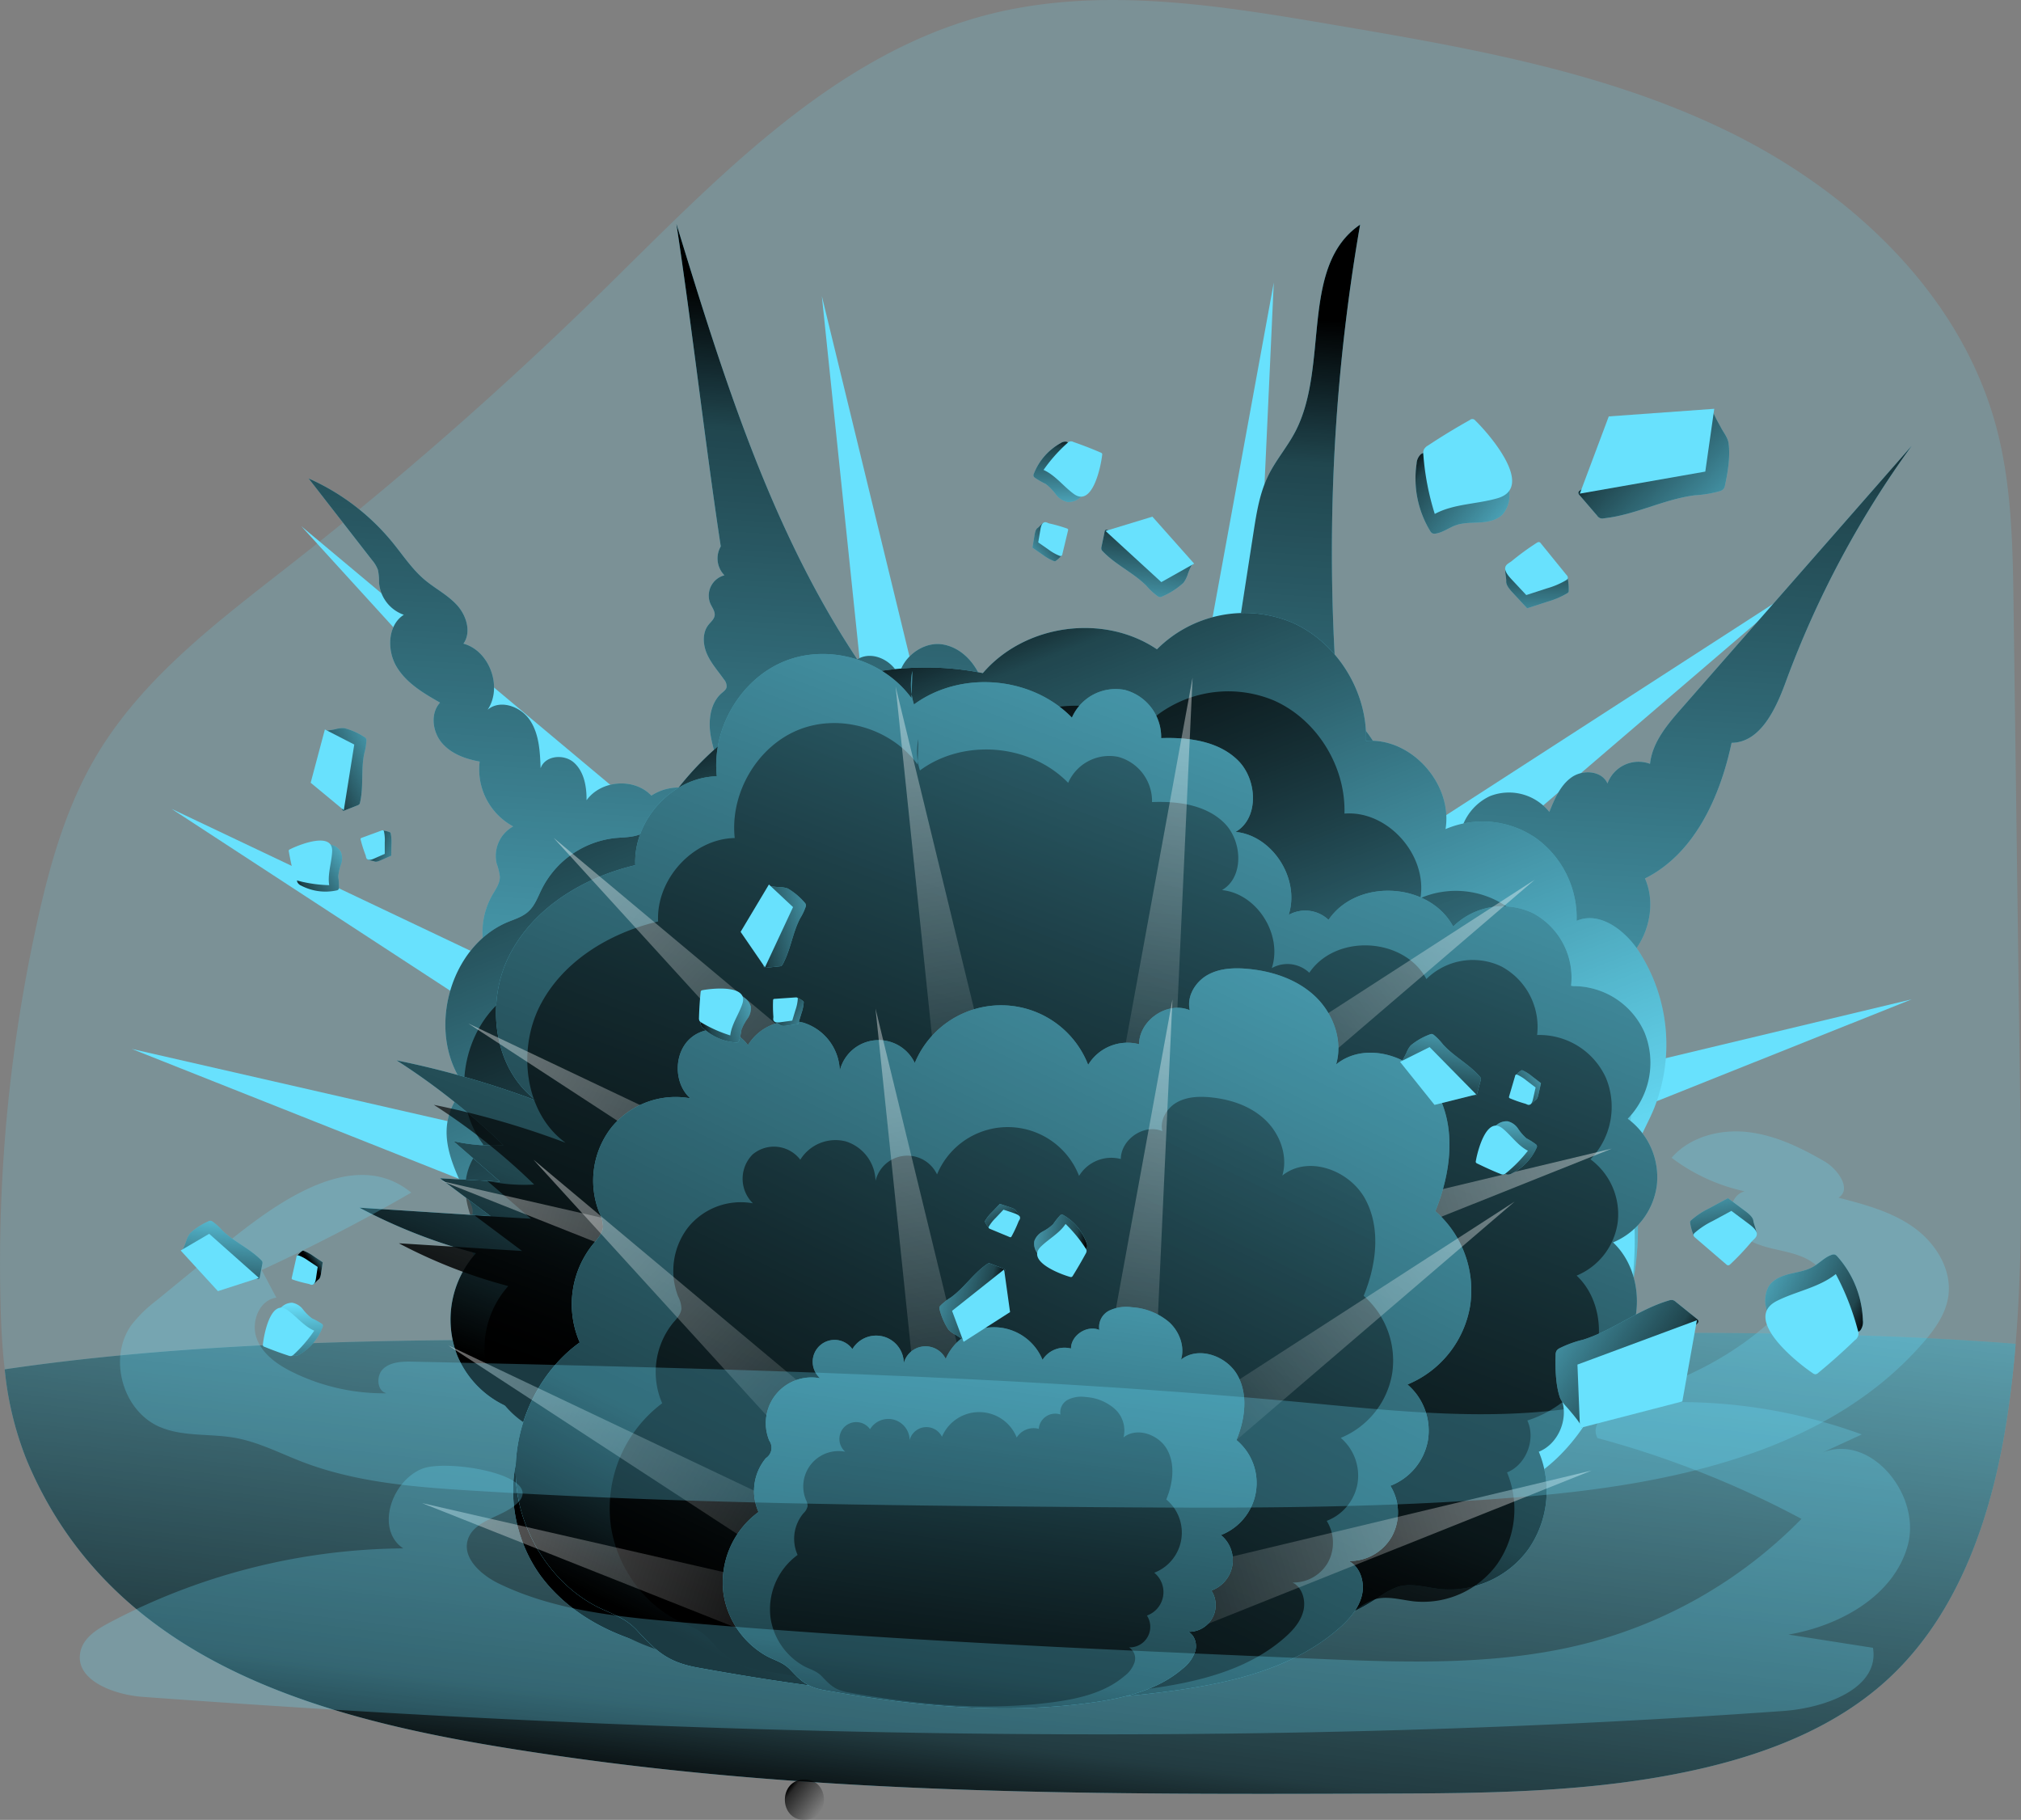 <svg viewBox="0 0 550.22 495.39" xmlns="http://www.w3.org/2000/svg" xmlns:xlink="http://www.w3.org/1999/xlink"><rect x="0" y="0" width="550.22" height="495.39" fill="#808080" stroke="none"/><linearGradient id="a" gradientUnits="userSpaceOnUse" x1="269.31" x2="295.91" y1="556.71" y2="336.87"><stop offset=".01"/><stop offset=".13" stop-opacity=".69"/><stop offset="1" stop-opacity="0"/></linearGradient><linearGradient id="b" x1="224.95" x2="233.64" xlink:href="#a" y1="540.8" y2="547.49"/><linearGradient id="c" x1="315.29" x2="295.48" xlink:href="#a" y1="134.76" y2="460.14"/><linearGradient id="d" x1="246.8" x2="325.45" xlink:href="#a" y1="221.93" y2="424.39"/><linearGradient id="e" x1="246.86" x2="322.06" xlink:href="#a" y1="243.23" y2="436.81"/><linearGradient id="f" x1="252.31" x2="398.92" xlink:href="#a" y1="470.2" y2="81.31"/><linearGradient id="g" x1="254.35" x2="392.1" xlink:href="#a" y1="474.63" y2="109.23"/><linearGradient id="h" gradientUnits="userSpaceOnUse" x1="235.45" x2="46.37" y1="357.93" y2="296.08"><stop offset=".02" stop-color="#fff" stop-opacity="0"/><stop offset=".58" stop-color="#fff" stop-opacity=".39"/><stop offset=".68" stop-color="#fff" stop-opacity=".68"/><stop offset="1" stop-color="#fff"/></linearGradient><linearGradient id="i" gradientTransform="matrix(.981 .192 -.192 .981 4.56 -438.07)" x1="387.1" x2="174.19" xlink:href="#h" y1="722.36" y2="652.72"/><linearGradient id="j" gradientTransform="matrix(.902 .432 -.432 .902 128.46 -929.35)" x1="648.75" x2="435.85" xlink:href="#h" y1="1076.96" y2="1007.31"/><linearGradient id="k" gradientTransform="matrix(.47 .88 -.88 .47 920.68 -1920.67)" x1="1671.56" x2="1458.65" xlink:href="#h" y1="1630.19" y2="1560.55"/><linearGradient id="l" gradientTransform="matrix(.203 .979 -.979 .203 1442.03 -2183.43)" x1="2220.72" x2="2007.81" xlink:href="#h" y1="1617.43" y2="1547.79"/><linearGradient id="m" gradientTransform="matrix(-.57 .82 -.82 -.57 3086.72 -2067.14)" x1="3550.07" x2="3337.17" xlink:href="#h" y1="902.66" y2="833.01"/><linearGradient id="n" gradientTransform="matrix(-.814 .581 -.581 -.814 3660.31 -1649.37)" x1="3909.1" x2="3666.86" xlink:href="#h" y1="322.8" y2="243.56"/><linearGradient id="o" x1="232.04" x2="410.94" xlink:href="#a" y1="522.14" y2="150.34"/><linearGradient id="p" x1="242.94" x2="389.54" xlink:href="#a" y1="520.2" y2="215.54"/><linearGradient id="q" x1="229.97" x2="40.89" xlink:href="#h" y1="445.56" y2="383.71"/><linearGradient id="r" gradientTransform="matrix(.981 .192 -.192 .981 4.56 -438.07)" x1="398.52" x2="185.62" xlink:href="#h" y1="809.41" y2="739.77"/><linearGradient id="s" gradientTransform="matrix(.902 .432 -.432 .902 128.46 -929.35)" x1="681.64" x2="468.73" xlink:href="#h" y1="1158.36" y2="1088.72"/><linearGradient id="t" gradientTransform="matrix(.47 .88 -.88 .47 920.68 -1920.67)" x1="1746.34" x2="1533.44" xlink:href="#h" y1="1676.19" y2="1606.55"/><linearGradient id="u" gradientTransform="matrix(.203 .979 -.979 .203 1442.03 -2183.43)" x1="2305.41" x2="2092.5" xlink:href="#h" y1="1640.59" y2="1570.95"/><linearGradient id="v" gradientTransform="matrix(-.57 .82 -.82 -.57 3086.72 -2067.14)" x1="3624.95" x2="3412.05" xlink:href="#h" y1="856.82" y2="787.17"/><linearGradient id="w" gradientTransform="matrix(-.814 .581 -.581 -.814 3660.31 -1649.37)" x1="3964.49" x2="3722.24" xlink:href="#h" y1="254.68" y2="175.44"/><linearGradient id="x" x1="270.46" x2="302.8" xlink:href="#a" y1="538.73" y2="302.98"/><linearGradient id="y" x1="268.83" x2="293.78" xlink:href="#a" y1="533.77" y2="351.87"/><linearGradient id="z" x1="450.55" x2="494.47" xlink:href="#a" y1="169.98" y2="213.06"/><linearGradient id="A" x1="393.45" x2="431.74" xlink:href="#a" y1="178.23" y2="206.95"/><linearGradient id="B" x1="428.74" x2="428.83" xlink:href="#a" y1="204.59" y2="235.37"/><linearGradient id="C" gradientTransform="matrix(-.984 .181 -.181 -.984 5783.25 -895.05)" x1="5470.17" x2="5514.09" xlink:href="#a" y1="-346.35" y2="-303.27"/><linearGradient id="D" gradientTransform="matrix(-.984 .181 -.181 -.984 5783.25 -895.05)" x1="5413.06" x2="5451.35" xlink:href="#a" y1="-338.1" y2="-309.38"/><linearGradient id="E" gradientTransform="matrix(-.984 .181 -.181 -.984 5783.25 -895.05)" x1="5448.35" x2="5448.45" xlink:href="#a" y1="-311.74" y2="-280.95"/><linearGradient id="F" gradientTransform="matrix(.609 .793 -.793 .609 773.6 -2330.62)" x1="1730.81" x2="1756.92" xlink:href="#a" y1="1895.96" y2="1921.56"/><linearGradient id="G" gradientTransform="matrix(.609 .793 -.793 .609 773.6 -2330.62)" x1="1696.87" x2="1719.63" xlink:href="#a" y1="1900.86" y2="1917.93"/><linearGradient id="H" gradientTransform="matrix(.609 .793 -.793 .609 773.6 -2330.62)" x1="1717.85" x2="1717.91" xlink:href="#a" y1="1916.53" y2="1934.82"/><linearGradient id="I" gradientTransform="matrix(.326 -.945 .945 .326 1839.5 2292.57)" x1="1346.02" x2="1368.93" xlink:href="#a" y1="-2308.9" y2="-2286.42"/><linearGradient id="J" gradientTransform="matrix(.326 -.945 .945 .326 1839.5 2292.57)" x1="1316.23" x2="1336.2" xlink:href="#a" y1="-2304.6" y2="-2289.61"/><linearGradient id="K" gradientTransform="matrix(.326 -.945 .945 .326 1839.5 2292.57)" x1="1334.64" x2="1334.69" xlink:href="#a" y1="-2290.84" y2="-2274.78"/><linearGradient id="L" gradientTransform="matrix(-.62 -.78 .78 -.62 4239.83 1728.14)" x1="3628.94" x2="3651.86" xlink:href="#a" y1="-2443.9" y2="-2421.43"/><linearGradient id="M" gradientTransform="matrix(-.62 -.78 .78 -.62 4239.83 1728.14)" x1="3599.15" x2="3619.13" xlink:href="#a" y1="-2439.6" y2="-2424.62"/><linearGradient id="N" gradientTransform="matrix(-.62 -.78 .78 -.62 4239.83 1728.14)" x1="3617.57" x2="3617.62" xlink:href="#a" y1="-2425.85" y2="-2409.79"/><linearGradient id="O" gradientTransform="matrix(.573 -.819 .819 .573 1206.92 1820.25)" x1="670.08" x2="693" xlink:href="#a" y1="-1680.94" y2="-1658.47"/><linearGradient id="P" gradientTransform="matrix(.573 -.819 .819 .573 1206.92 1820.25)" x1="640.29" x2="660.27" xlink:href="#a" y1="-1676.64" y2="-1661.65"/><linearGradient id="Q" gradientTransform="matrix(.573 -.819 .819 .573 1206.92 1820.25)" x1="658.71" x2="658.76" xlink:href="#a" y1="-1662.88" y2="-1646.82"/><linearGradient id="R" gradientTransform="matrix(-.568 -.823 .823 -.568 4169.62 1992.49)" x1="3488.95" x2="3511.86" xlink:href="#a" y1="-2171.42" y2="-2148.95"/><linearGradient id="S" gradientTransform="matrix(-.568 -.823 .823 -.568 4169.62 1992.49)" x1="3459.16" x2="3479.14" xlink:href="#a" y1="-2167.12" y2="-2152.14"/><linearGradient id="T" gradientTransform="matrix(-.568 -.823 .823 -.568 4169.62 1992.49)" x1="3477.57" x2="3477.62" xlink:href="#a" y1="-2153.37" y2="-2137.31"/><linearGradient id="U" gradientTransform="matrix(-.879 .477 -.477 -.879 5041.38 -1387.84)" x1="5039.34" x2="5062.26" xlink:href="#a" y1="690.25" y2="712.72"/><linearGradient id="V" gradientTransform="matrix(-.879 .477 -.477 -.879 5041.38 -1387.84)" x1="5009.55" x2="5029.53" xlink:href="#a" y1="694.55" y2="709.53"/><linearGradient id="W" gradientTransform="matrix(-.879 .477 -.477 -.879 5041.38 -1387.84)" x1="5027.96" x2="5028.01" xlink:href="#a" y1="708.3" y2="724.36"/><path d="m559.05 420.07q-.75 9.31-2.1 18.59c-3.94 27-12.89 54.74-33.1 73.07-13.72 12.45-31.54 19.51-49.57 23.76-28.9 6.79-58.9 6.92-88.6 7-74.65.24-149.72.43-223.77-10.32-55.91-8.11-119.5-21.32-144.28-80.29a89.61 89.61 0 0 1 -6.06-24.88c-.69-5.94-1-11.95-1.13-17.91a431.3 431.3 0 0 1 9.92-103.64c3.43-15.64 7.83-31.28 15.94-45.08 12.87-21.91 34-37.45 54-53.15a1022.55 1022.55 0 0 0 83.7-73.46c31.16-30.51 62.7-64.44 104.9-75.43 30.52-7.94 62.76-2.7 93.86 2.58 36.75 6.24 74.09 12.66 107.63 28.94s63.37 44.08 73.22 80c4.41 16.1 4.66 33 4.88 49.68l1.8 134.52c.3 22.04.59 44.12-1.24 66.02z" fill="#68e1fd" opacity=".18" transform="translate(-10.29 -54.26)"/><path d="m559.05 420.07q-.75 9.31-2.1 18.59c-3.94 27-12.89 54.74-33.1 73.07-13.72 12.45-31.54 19.51-49.57 23.76-28.9 6.79-58.9 6.92-88.6 7-74.65.24-149.72.43-223.77-10.32-55.91-8.11-119.5-21.32-144.28-80.29a89.61 89.61 0 0 1 -6.06-24.88c85.48-12.57 179.1-6.18 264.27-7.93q87.48-1.8 175-2c36.06-.07 72.3.14 108.21 3z" fill="#68e1fd" opacity=".59" transform="translate(-10.29 -54.26)"/><path d="m559.05 420.07q-.75 9.31-2.1 18.59c-3.94 27-12.89 54.74-33.1 73.07-13.72 12.45-31.54 19.51-49.57 23.76-28.9 6.79-58.9 6.92-88.6 7-74.65.24-149.72.43-223.77-10.32-55.91-8.11-119.5-21.32-144.28-80.29a89.61 89.61 0 0 1 -6.06-24.88c85.48-12.57 179.1-6.18 264.27-7.93q87.48-1.8 175-2c36.06-.07 72.3.14 108.21 3z" fill="url(#a)" transform="translate(-10.29 -54.26)"/><path d="m229.3 549.66c7.09 0 7.1-11 0-11s-7.11 11 0 11z" fill="url(#b)" transform="translate(-10.29 -54.26)"/><path d="m166.92 315.49-131.04-29.96 130.53 51.8z" fill="#68e1fd"/><path d="m183.89 285.31-137.17-65.13 132.49 86.47z" fill="#68e1fd"/><path d="m198.5 240.71-116.45-97.45 106.56 116.93z" fill="#68e1fd"/><path d="m259.64 228.16-35.89-147.55 16.38 157.36z" fill="#68e1fd"/><path d="m339.82 228.59 6.97-151.68-28.46 155.62z" fill="#68e1fd"/><path d="m373.29 259.4 115.3-98.81-132.88 85.86z" fill="#68e1fd"/><path d="m353.22 338.83 167.26-66.81-153.87 36.81z" fill="#68e1fd"/><g transform="translate(-10.29 -54.26)"><path d="m143 315.3a20.41 20.41 0 0 1 1.27-17.3c.93-1.62 2.13-3.24 2.11-5.11a16 16 0 0 0 -.87-3.57 9.15 9.15 0 0 1 4.5-10.1 17.65 17.65 0 0 1 -9.13-17.66c-3.85-.69-7.79-2.1-10.33-5.13s-3.14-8-.45-10.91c-4.5-2.56-9.21-5.32-11.87-9.83s-2.38-11.28 2-14.08a10.12 10.12 0 0 1 -6.74-8.72 15.81 15.81 0 0 0 -.31-3.51 8.87 8.87 0 0 0 -1.59-2.65l-17.29-22.24a61.89 61.89 0 0 1 22.88 17.45c2.8 3.43 5.27 7.2 8.64 10.07 2.89 2.45 6.37 4.18 8.92 7s3.94 7.36 1.72 10.46c7.12 1.93 10.73 11.84 6.58 18 3.41-2.92 9-.93 11.52 2.83s2.75 8.56 2.91 13.1c1.18-3.51 6.39-4 9.12-1.52s3.43 6.5 3.39 10.21c4-5.52 13-6.16 17.65-1.25a13.52 13.52 0 0 1 11-1.72c2.77.77 6.67 1.93 7.74-.79a4.51 4.51 0 0 0 .12-2.25c-.52-4-2.13-7.85-2.76-11.86s0-8.63 3-11.25c.55-.47 1.2-.92 1.37-1.62a2.78 2.78 0 0 0 -.7-2.13c-1.59-2.27-3.48-4.35-4.61-6.89s-1.35-5.74.34-7.93c.65-.83 1.58-1.55 1.73-2.61s-.69-2.19-1.19-3.25a5.72 5.72 0 0 1 3.85-7.68 6.53 6.53 0 0 1 -1-7.86c-4.17-27.39-7.91-60.41-12.08-87.8 12.61 41.11 25.53 82.9 49.25 118.54 5.23-3.28 13.15 2.52 11.75 8.62-2.54-6.51 4.79-13.84 11.57-12.67s11.37 8.34 11.75 15.34c10.83-11.64 33.05-7.62 39.29 7.1 1.08-12 20.3-16.31 26.2-5.83l7.33-47.25c.81-5.2 1.65-10.5 3.94-15.22 2.06-4.26 5.22-7.87 7.41-12.06 9.36-17.9 1.09-45.1 17.65-56.36a520.57 520.57 0 0 0 -6 130.86c12.65 8.11 18.42 25.8 13.07 40 3.89-7.16 15.73-7.47 20-.52a14.55 14.55 0 0 1 8.22-14.75 14.07 14.07 0 0 1 16.23 4.28c1.42-3.54 3-7.29 6.09-9.45s8.19-1.78 9.74 1.7a9 9 0 0 1 11.58-5.35c.63-5.84 4.66-10.63 8.5-15l62.76-71.59a265.27 265.27 0 0 0 -34.35 64.41c-2.72 7.42-6.93 16.39-14.7 16.46-3.16 14.86-10.17 30.25-23.58 36.92 4.35 9.93-1.57 23.09-11.79 26.21 3.55 8.08-.45 18.71-8.38 22.3 18.51 18 22.51 48 13.94 72.56s-27.91 43.98-49.69 57.55c-46 28.67-104.89 33.74-155.6 15.19-43.07-15.75-81.43-50.16-93.25-95.22-6.73-25.63-.88-51.97-10.37-76.67z" fill="#68e1fd"/><path d="m143 315.3a20.41 20.41 0 0 1 1.27-17.3c.93-1.62 2.13-3.24 2.11-5.11a16 16 0 0 0 -.87-3.57 9.15 9.15 0 0 1 4.5-10.1 17.65 17.65 0 0 1 -9.13-17.66c-3.85-.69-7.79-2.1-10.33-5.13s-3.14-8-.45-10.91c-4.5-2.56-9.21-5.32-11.87-9.83s-2.38-11.28 2-14.08a10.12 10.12 0 0 1 -6.74-8.72 15.81 15.81 0 0 0 -.31-3.51 8.87 8.87 0 0 0 -1.59-2.65l-17.29-22.24a61.89 61.89 0 0 1 22.88 17.45c2.8 3.43 5.27 7.2 8.64 10.07 2.89 2.45 6.37 4.18 8.92 7s3.94 7.36 1.72 10.46c7.12 1.93 10.73 11.84 6.58 18 3.41-2.92 9-.93 11.52 2.83s2.75 8.56 2.91 13.1c1.18-3.51 6.39-4 9.12-1.52s3.43 6.5 3.39 10.21c4-5.52 13-6.16 17.65-1.25a13.52 13.52 0 0 1 11-1.72c2.77.77 6.67 1.93 7.74-.79a4.51 4.51 0 0 0 .12-2.25c-.52-4-2.13-7.85-2.76-11.86s0-8.63 3-11.25c.55-.47 1.2-.92 1.37-1.62a2.78 2.78 0 0 0 -.7-2.13c-1.59-2.27-3.48-4.35-4.61-6.89s-1.35-5.74.34-7.93c.65-.83 1.58-1.55 1.73-2.61s-.69-2.19-1.19-3.25a5.72 5.72 0 0 1 3.85-7.68 6.53 6.53 0 0 1 -1-7.86c-4.17-27.39-7.91-60.41-12.08-87.8 12.61 41.11 25.53 82.9 49.25 118.54 5.23-3.28 13.15 2.52 11.75 8.62-2.54-6.51 4.79-13.84 11.57-12.67s11.37 8.34 11.75 15.34c10.83-11.64 33.05-7.62 39.29 7.1 1.08-12 20.3-16.31 26.2-5.83l7.33-47.25c.81-5.2 1.65-10.5 3.94-15.22 2.06-4.26 5.22-7.87 7.41-12.06 9.36-17.9 1.09-45.1 17.65-56.36a520.57 520.57 0 0 0 -6 130.86c12.65 8.11 18.42 25.8 13.07 40 3.89-7.16 15.73-7.47 20-.52a14.55 14.55 0 0 1 8.22-14.75 14.07 14.07 0 0 1 16.23 4.28c1.42-3.54 3-7.29 6.09-9.45s8.19-1.78 9.74 1.7a9 9 0 0 1 11.58-5.35c.63-5.84 4.66-10.63 8.5-15l62.76-71.59a265.27 265.27 0 0 0 -34.35 64.41c-2.72 7.42-6.93 16.39-14.7 16.46-3.16 14.86-10.17 30.25-23.58 36.92 4.35 9.93-1.57 23.09-11.79 26.21 3.55 8.08-.45 18.71-8.38 22.3 18.51 18 22.51 48 13.94 72.56s-27.91 43.98-49.69 57.55c-46 28.67-104.89 33.74-155.6 15.19-43.07-15.75-81.43-50.16-93.25-95.22-6.73-25.63-.88-51.97-10.37-76.67z" fill="url(#c)"/><path d="m137 350.1c-10.89-14.1-4.69-38.1 11.57-44.87 2-.81 4.06-1.44 5.62-2.89 1.74-1.6 2.56-4 3.61-6.09a25.46 25.46 0 0 1 19.87-13.86c2.66-.26 5.49-.13 7.82-1.47 2.14-1.22 3.47-3.47 4.8-5.57 18.25-28.85 54.55-44.54 87.58-37.86 11.46-13.36 32.9-16.29 47.4-6.48a33.68 33.68 0 0 1 36.8-7.29c12.19 5.34 20.54 18.71 20.13 32.23 12.24-1 23.65 11.67 21.64 24a25.66 25.66 0 0 1 24.61 2.45 26.73 26.73 0 0 1 11.08 22.52c6.22-2.69 13.05 2.47 16.85 8.16a46.75 46.75 0 0 1 4 43.46c-2 4.68-4.83 9.1-5.68 14.14-.65 3.87-.09 7.82.25 11.73a105.6 105.6 0 0 1 -4 39.37c-3.36 11.19-8.77 22-17.28 29.88-11.42 10.53-27.09 14.64-42.23 17.52-48.34 9.2-99.07 9.24-145.91-6a235.54 235.54 0 0 1 -69.53-36.57c-10-7.64-18.78-16.82-29.1-24-3.13-2.17-6.79-4.11-8.23-7.92a12.92 12.92 0 0 1 -.34-6.39c.59-4.34 1.26-4-.42-7.51-4.91-10.2-10.23-20.34-.91-30.69z" fill="#68e1fd"/><path d="m137 350.1c-10.89-14.1-4.69-38.1 11.57-44.87 2-.81 4.06-1.44 5.62-2.89 1.74-1.6 2.56-4 3.61-6.09a25.46 25.46 0 0 1 19.87-13.86c2.66-.26 5.49-.13 7.82-1.47 2.14-1.22 3.47-3.47 4.8-5.57 18.25-28.85 54.55-44.54 87.58-37.86 11.46-13.36 32.9-16.29 47.4-6.48a33.68 33.68 0 0 1 36.8-7.29c12.19 5.34 20.54 18.71 20.13 32.23 12.24-1 23.65 11.67 21.64 24a25.66 25.66 0 0 1 24.61 2.45 26.73 26.73 0 0 1 11.08 22.52c6.22-2.69 13.05 2.47 16.85 8.16a46.75 46.75 0 0 1 4 43.46c-2 4.68-4.83 9.1-5.68 14.14-.65 3.87-.09 7.82.25 11.73a105.6 105.6 0 0 1 -4 39.37c-3.36 11.19-8.77 22-17.28 29.88-11.42 10.53-27.09 14.64-42.23 17.52-48.34 9.2-99.07 9.24-145.91-6a235.54 235.54 0 0 1 -69.53-36.57c-10-7.64-18.78-16.82-29.1-24-3.13-2.17-6.79-4.11-8.23-7.92a12.92 12.92 0 0 1 -.34-6.39c.59-4.34 1.26-4-.42-7.51-4.91-10.2-10.23-20.34-.91-30.69z" fill="url(#d)"/><path d="m141.87 365.78c-10.41-13.45-4.48-36.42 11.07-42.9 1.87-.78 3.88-1.38 5.38-2.76 1.66-1.53 2.44-3.79 3.45-5.83a24.35 24.35 0 0 1 19-13.25c2.55-.25 5.25-.12 7.48-1.4 2-1.17 3.32-3.32 4.59-5.33 17.45-27.58 52.15-42.58 83.74-36.2 10.95-12.77 31.45-15.57 45.31-6.19a32.18 32.18 0 0 1 35.18-7c11.66 5.11 19.64 17.88 19.25 30.81 11.7-.94 22.61 11.16 20.69 23a24.54 24.54 0 0 1 23.53 2.34 25.6 25.6 0 0 1 10.6 21.53c5.94-2.57 12.47 2.36 16.1 7.8a44.69 44.69 0 0 1 3.76 41.6c-1.92 4.48-4.61 8.71-5.42 13.52-.62 3.7-.09 7.48.24 11.22a100.82 100.82 0 0 1 -3.82 37.59c-3.21 10.7-8.38 21.06-16.52 28.56-10.92 10.07-25.9 14-40.37 16.76-46.22 8.79-94.72 8.83-139.51-5.77a225.34 225.34 0 0 1 -66.43-34.95c-9.58-7.3-18-16.08-27.83-22.94-3-2.08-6.49-3.93-7.87-7.57a12.4 12.4 0 0 1 -.32-6.11c.56-4.15 1.21-3.83-.4-7.18-4.7-9.76-9.75-19.46-.88-29.35z" fill="url(#e)"/><path d="m258.45 244.31c-7.65-10.54-22.53-14.89-34.5-10.08s-19.95 18.33-18.5 31.35c-12.08.22-22.79 11.89-22.2 24.19-14 3.3-27.64 11.47-34.27 24.5s-4.3 31.14 7.45 39.63a246.6 246.6 0 0 0 -38.17-11 183 183 0 0 1 29.08 23.1 49.65 49.65 0 0 1 -13.59-1.1l12.66 11-16.32-.9 13.76 10.3-35.71-2.3a149.14 149.14 0 0 0 31.7 12.4 27.09 27.09 0 0 0 -5.08 27.79 26.21 26.21 0 0 0 22.74 16.17c-11.15 12.12-9.19 32.84 1.31 45.55s27.3 18.41 43.56 19.53 32.51-1.73 48.75-3.17c25-2.2 50.11-1 75.18-.58 20.27.37 41.83-.1 58.85-11.32a22.82 22.82 0 0 1 5.7-3.17c3.7-1.11 7.62.17 11.45.6a26.6 26.6 0 0 0 24.05-10.76 27.74 27.74 0 0 0 2.88-26.61c5.54-2.19 8.43-9.56 5.89-15 8.4-2.66 15.94-8.83 19.2-17.17s1.6-18.74-4.88-24.81a19.57 19.57 0 0 0 11.93-15.6 19.79 19.79 0 0 0 -7.92-18.06 21.92 21.92 0 0 0 4.55-23.52 21.15 21.15 0 0 0 -20-12.57 19.88 19.88 0 0 0 -10.33-19.85 19.14 19.14 0 0 0 -21.75 3.63c-6.49-12.13-26.23-13.19-33.93-1.82a9.24 9.24 0 0 0 -10.87-1.35c3.18-9.79-4.35-21.6-14.43-22.6 6.46-3.73 5.94-14.3.58-19.53s-13.44-6.25-20.85-6a13.28 13.28 0 0 0 -9.87-13.11 13 13 0 0 0 -14.43 7.53c-11-11.31-30.28-12.92-43-3.58a18.2 18.2 0 0 1 -.44-9.12" fill="#68e1fd"/><path d="m258.45 244.31c-7.65-10.54-22.53-14.89-34.5-10.08s-19.95 18.33-18.5 31.35c-12.08.22-22.79 11.89-22.2 24.19-14 3.3-27.64 11.47-34.27 24.5s-4.3 31.14 7.45 39.63a246.6 246.6 0 0 0 -38.17-11 183 183 0 0 1 29.08 23.1 49.65 49.65 0 0 1 -13.59-1.1l12.66 11-16.32-.9 13.76 10.3-35.71-2.3a149.14 149.14 0 0 0 31.7 12.4 27.09 27.09 0 0 0 -5.08 27.79 26.21 26.21 0 0 0 22.74 16.17c-11.15 12.12-9.19 32.84 1.31 45.55s27.3 18.41 43.56 19.53 32.51-1.73 48.75-3.17c25-2.2 50.11-1 75.18-.58 20.27.37 41.83-.1 58.85-11.32a22.82 22.82 0 0 1 5.7-3.17c3.7-1.11 7.62.17 11.45.6a26.6 26.6 0 0 0 24.05-10.76 27.74 27.74 0 0 0 2.88-26.61c5.54-2.19 8.43-9.56 5.89-15 8.4-2.66 15.94-8.83 19.2-17.17s1.6-18.74-4.88-24.81a19.57 19.57 0 0 0 11.93-15.6 19.79 19.79 0 0 0 -7.92-18.06 21.92 21.92 0 0 0 4.55-23.52 21.15 21.15 0 0 0 -20-12.57 19.88 19.88 0 0 0 -10.33-19.85 19.14 19.14 0 0 0 -21.75 3.63c-6.49-12.13-26.23-13.19-33.93-1.82a9.24 9.24 0 0 0 -10.87-1.35c3.18-9.79-4.35-21.6-14.43-22.6 6.46-3.73 5.94-14.3.58-19.53s-13.44-6.25-20.85-6a13.28 13.28 0 0 0 -9.87-13.11 13 13 0 0 0 -14.43 7.53c-11-11.31-30.28-12.92-43-3.58a18.2 18.2 0 0 1 -.44-9.12" fill="url(#f)"/><path d="m260.12 262.39c-7.19-9.9-21.18-14-32.42-9.47s-18.7 17.22-17.38 29.46c-11.35.2-21.42 11.17-20.86 22.72-13.19 3.1-26 10.78-32.2 23s-4 29.27 7 37.23a232.24 232.24 0 0 0 -35.87-10.33 172.46 172.46 0 0 1 27.33 21.7 46.81 46.81 0 0 1 -12.77-1l11.89 10.3-15.33-.88 12.93 9.67-33.56-2.1a140.43 140.43 0 0 0 29.79 11.65 25.43 25.43 0 0 0 -4.77 26.11 24.66 24.66 0 0 0 21.37 15.2c-10.48 11.38-8.64 30.85 1.23 42.79s25.65 17.3 40.93 18.35 30.54-1.63 45.8-3c23.47-2.07 47.09-1 70.64-.55 19 .34 39.3-.09 55.29-10.64a21.24 21.24 0 0 1 5.36-3c3.47-1 7.16.16 10.76.57a25 25 0 0 0 22.59-10.11 26.09 26.09 0 0 0 2.71-25c5.2-2.06 7.92-9 5.53-14.13 7.9-2.5 15-8.29 18-16.12s1.51-17.62-4.58-23.32a18.37 18.37 0 0 0 11.2-14.66 18.59 18.59 0 0 0 -7.43-17 20.58 20.58 0 0 0 4.24-22.09 19.89 19.89 0 0 0 -18.77-11.74 18.68 18.68 0 0 0 -9.7-18.65 18 18 0 0 0 -20.44 3.41c-6.1-11.39-24.64-12.39-31.88-1.71a8.67 8.67 0 0 0 -10.21-1.26c3-9.2-4.09-20.3-13.56-21.24 6.07-3.51 5.58-13.44.54-18.35s-12.62-5.88-19.59-5.61a12.47 12.47 0 0 0 -9.27-12.32 12.23 12.23 0 0 0 -13.56 7.08c-10.35-10.63-28.45-12.14-40.36-3.37a17.06 17.06 0 0 1 -.42-8.57" fill="url(#g)"/></g><path d="m206.49 341.23-86.11-19.69 85.77 34.04z" fill="url(#h)"/><path d="m217.64 321.4-90.14-42.8 87.06 56.82z" fill="url(#i)"/><path d="m227.24 292.09-76.53-64.03 70.03 76.83z" fill="url(#j)"/><path d="m267.42 283.84-23.59-96.96 10.76 103.41z" fill="url(#k)"/><path d="m320.1 284.13 4.58-99.68-18.7 102.26z" fill="url(#l)"/><path d="m342.09 304.37 75.77-64.93-87.32 56.42z" fill="url(#m)"/><path d="m328.91 356.56 109.9-43.89-101.11 24.18z" fill="url(#n)"/><path d="m151.13 460.68c-2.34-15.44 4.51-32 17-41a26 26 0 0 1 3.62-26.75c1.18-1.41 2.59-2.85 2.73-4.7a9.14 9.14 0 0 0 -1.07-4 23.56 23.56 0 0 1 3.33-23.05 22.54 22.54 0 0 1 21.49-7.95c-4.5-4-4.56-12.11-.12-16.2s12.32-3.23 15.8 1.73a13.76 13.76 0 0 1 15.09-6.12 14.11 14.11 0 0 1 9.92 13.11 10.88 10.88 0 0 1 20.42-2.13 25.43 25.43 0 0 1 47.2.5 12.52 12.52 0 0 1 13.86-5.62c.07-6.62 7.82-11.8 13.81-9.25-.9-3.76 1.52-7.73 4.85-9.6s7.33-2 11.11-1.64c6.64.64 13.34 2.87 18.22 7.51s7.58 12 5.66 18.48c8.5-6.89 22.33-1.85 27.56 7.85s3.63 21.88-.55 32.1a28.57 28.57 0 0 1 9.47 25.81 28.18 28.18 0 0 1 -17.06 21.37 16.55 16.55 0 0 1 5.58 15.17 16.31 16.31 0 0 1 -10.24 12.4 13.73 13.73 0 0 1 .44 13.76 13.21 13.21 0 0 1 -11.8 6.72c3.25 1.6 4.5 5.94 3.58 9.5s-3.47 6.43-6.21 8.83c-12.23 10.73-28.74 14.71-44.73 16.93-43.13 6-87.05 1.56-129.89-6.25-7.9-1.44-11.07-4.23-16.37-10-3.52-3.84-7.14-4.53-11.56-6.87-11.11-5.91-19.27-18.11-21.14-30.64z" fill="#68e1fd" transform="translate(-10.29 -54.26)"/><path d="m151.13 460.68c-2.34-15.44 4.51-32 17-41a26 26 0 0 1 3.62-26.75c1.18-1.41 2.59-2.85 2.73-4.7a9.14 9.14 0 0 0 -1.07-4 23.56 23.56 0 0 1 3.33-23.05 22.54 22.54 0 0 1 21.49-7.95c-4.5-4-4.56-12.11-.12-16.2s12.32-3.23 15.8 1.73a13.76 13.76 0 0 1 15.09-6.12 14.11 14.11 0 0 1 9.92 13.11 10.88 10.88 0 0 1 20.42-2.13 25.43 25.43 0 0 1 47.2.5 12.52 12.52 0 0 1 13.86-5.62c.07-6.62 7.82-11.8 13.81-9.25-.9-3.76 1.52-7.73 4.85-9.6s7.33-2 11.11-1.64c6.64.64 13.34 2.87 18.22 7.51s7.58 12 5.66 18.48c8.5-6.89 22.33-1.85 27.56 7.85s3.63 21.88-.55 32.1a28.57 28.57 0 0 1 9.47 25.81 28.18 28.18 0 0 1 -17.06 21.37 16.55 16.55 0 0 1 5.58 15.17 16.31 16.31 0 0 1 -10.24 12.4 13.73 13.73 0 0 1 .44 13.76 13.21 13.21 0 0 1 -11.8 6.72c3.25 1.6 4.5 5.94 3.58 9.5s-3.47 6.43-6.21 8.83c-12.23 10.73-28.74 14.71-44.73 16.93-43.13 6-87.05 1.56-129.89-6.25-7.9-1.44-11.07-4.23-16.37-10-3.52-3.84-7.14-4.53-11.56-6.87-11.11-5.91-19.27-18.11-21.14-30.64z" fill="url(#o)" transform="translate(-10.29 -54.26)"/><path d="m176.63 469.84a35.8 35.8 0 0 1 13.94-33.6 21.31 21.31 0 0 1 3-21.93c1-1.15 2.13-2.33 2.24-3.84a7.46 7.46 0 0 0 -.88-3.26 19.32 19.32 0 0 1 2.73-18.89 18.44 18.44 0 0 1 17.61-6.51 9.39 9.39 0 0 1 -.1-13.28 9 9 0 0 1 13 1.42 11.27 11.27 0 0 1 12.36-5 11.56 11.56 0 0 1 8.13 10.74 8.92 8.92 0 0 1 16.74-1.74 20.83 20.83 0 0 1 38.67.4 10.27 10.27 0 0 1 11.36-4.6c.06-5.42 6.41-9.67 11.31-7.58-.73-3.08 1.26-6.34 4-7.86s6-1.65 9.11-1.35c5.44.53 10.93 2.35 14.92 6.15s6.22 9.81 4.64 15.15c7-5.65 18.3-1.52 22.59 6.43s3 17.93-.45 26.31a23.39 23.39 0 0 1 7.76 21.14 23.09 23.09 0 0 1 -14 17.52 13.54 13.54 0 0 1 4.57 12.43 13.37 13.37 0 0 1 -8.39 10.16 11.26 11.26 0 0 1 .36 11.28 10.84 10.84 0 0 1 -9.67 5.5c2.67 1.31 3.69 4.87 2.94 7.79s-2.85 5.27-5.09 7.23c-10 8.79-23.56 12.06-36.66 13.87-35.34 4.89-71.33 1.28-106.44-5.12-6.47-1.18-9.07-3.46-13.41-8.2-2.88-3.14-5.85-3.71-9.47-5.63-9.19-4.87-15.86-14.86-17.42-25.13z" fill="url(#p)" transform="translate(-10.29 -54.26)"/><path d="m201.01 428.85-86.1-19.69 85.77 34.04z" fill="url(#q)"/><path d="m212.16 409.02-90.13-42.8 87.05 56.82z" fill="url(#r)"/><path d="m221.76 379.72-76.52-64.04 70.02 76.84z" fill="url(#s)"/><path d="m261.94 371.46-23.59-96.95 10.76 103.4z" fill="url(#t)"/><path d="m314.62 371.75 4.58-99.67-18.7 102.26z" fill="url(#u)"/><path d="m336.62 392 75.76-64.93-87.32 56.41z" fill="url(#v)"/><path d="m323.43 444.19 109.9-43.9-101.11 24.19z" fill="url(#w)"/><path d="m207.3 488.31a23.73 23.73 0 0 1 9.5-22.47 14 14 0 0 1 2-14.66 3.36 3.36 0 0 0 .93-4.75 12.45 12.45 0 0 1 13.86-17 5.95 5.95 0 1 1 8.76-7.93 7.53 7.53 0 0 1 14 3.82 6.12 6.12 0 0 1 11.41-1.17 14.31 14.31 0 0 1 26.36.27 7.07 7.07 0 0 1 7.75-3.08c0-3.62 4.36-6.47 7.71-5.07a5 5 0 0 1 2.71-5.26 10.76 10.76 0 0 1 6.2-.9 17.19 17.19 0 0 1 10.18 4.12c2.73 2.54 4.24 6.56 3.16 10.13 4.75-3.78 12.48-1 15.4 4.3s2 12-.31 17.59a15.19 15.19 0 0 1 -4.24 25.86 8.8 8.8 0 0 1 -2.6 15.11 7.26 7.26 0 0 1 -6.35 11.22c1.82.88 2.51 3.26 2 5.21a10.13 10.13 0 0 1 -3.48 4.84c-6.83 5.88-16.05 8.06-25 9.27-24.09 3.28-48.63.86-72.56-3.42-4.41-.79-6.18-2.32-9.14-5.48-2-2.11-4-2.49-6.45-3.77a23.46 23.46 0 0 1 -11.8-16.78z" fill="#68e1fd" transform="translate(-10.29 -54.26)"/><path d="m207.3 488.31a23.73 23.73 0 0 1 9.5-22.47 14 14 0 0 1 2-14.66 3.36 3.36 0 0 0 .93-4.75 12.45 12.45 0 0 1 13.86-17 5.95 5.95 0 1 1 8.76-7.93 7.53 7.53 0 0 1 14 3.82 6.12 6.12 0 0 1 11.41-1.17 14.31 14.31 0 0 1 26.36.27 7.07 7.07 0 0 1 7.75-3.08c0-3.62 4.36-6.47 7.71-5.07a5 5 0 0 1 2.71-5.26 10.76 10.76 0 0 1 6.2-.9 17.19 17.19 0 0 1 10.18 4.12c2.73 2.54 4.24 6.56 3.16 10.13 4.75-3.78 12.48-1 15.4 4.3s2 12-.31 17.59a15.19 15.19 0 0 1 -4.24 25.86 8.8 8.8 0 0 1 -2.6 15.11 7.26 7.26 0 0 1 -6.35 11.22c1.82.88 2.51 3.26 2 5.21a10.13 10.13 0 0 1 -3.48 4.84c-6.83 5.88-16.05 8.06-25 9.27-24.09 3.28-48.63.86-72.56-3.42-4.41-.79-6.18-2.32-9.14-5.48-2-2.11-4-2.49-6.45-3.77a23.46 23.46 0 0 1 -11.8-16.78z" fill="url(#x)" transform="translate(-10.29 -54.26)"/><path d="m220.1 494.87a18.31 18.31 0 0 1 7.34-17.34 10.78 10.78 0 0 1 1.56-11.31 3.86 3.86 0 0 0 1.17-2 3.92 3.92 0 0 0 -.46-1.68 9.61 9.61 0 0 1 10.7-13.11 4.59 4.59 0 1 1 6.75-6.12 5.81 5.81 0 0 1 10.78 2.95 4.72 4.72 0 0 1 8.8-.9 11 11 0 0 1 20.35.21 5.42 5.42 0 0 1 6-2.37 4.5 4.5 0 0 1 5.91-3.9 3.87 3.87 0 0 1 2.09-4.06 8.34 8.34 0 0 1 4.79-.7 13.26 13.26 0 0 1 7.85 3.18 7.93 7.93 0 0 1 2.44 7.81c3.66-2.91 9.62-.78 11.88 3.32s1.56 9.25-.24 13.58a11.71 11.71 0 0 1 -3.27 19.94 6.79 6.79 0 0 1 -2 11.66 5.6 5.6 0 0 1 -4.89 8.66 3.51 3.51 0 0 1 1.54 4 7.71 7.71 0 0 1 -2.68 3.73c-5.27 4.54-12.39 6.22-19.28 7.16-18.58 2.52-37.51.66-56-2.64-3.41-.61-4.77-1.79-7.06-4.23-1.52-1.63-3.08-1.92-5-2.91a18.12 18.12 0 0 1 -9.07-12.93z" fill="url(#y)" transform="translate(-10.29 -54.26)"/><path d="m125.21 454.07c-8.45 3.42-12.72 16.6-5.14 21.67a173.79 173.79 0 0 0 -80.07 20.26c-3.33 1.77-6.9 4-7.78 7.7-1.87 7.79 8.89 11.87 16.88 12.46 148.63 10.84 298.07 14.45 446.75 3.84 11.24-.8 26.21-6.09 24.36-17.2l-23-3.59c14-2.42 28.6-10.46 32.44-24.18s-10-30.72-23.21-25.36l10.72-4.94a144.57 144.57 0 0 0 -61.59-8.33c-5.5.46-12.85 4.37-10.38 9.31a261.88 261.88 0 0 1 55.55 22 126 126 0 0 1 -56.74 33.4c-24.9 6.78-51.16 5.72-76.94 4.61-57.7-2.49-115.41-5-172.94-10-16.39-1.44-33.15-3.2-48-10.39-4.87-2.36-10.16-7.05-8.4-12.16 1.34-3.87 5.9-5.3 9.57-7.16 17.78-9.07-14.4-15.01-22.08-11.94z" fill="#68e1fd" opacity=".26" transform="translate(-10.29 -54.26)"/><path d="m67.12 396.62-14.12 11.56a37.3 37.3 0 0 0 -6.93 6.76c-6.38 8.9-2.46 23.25 7.55 27.67 6.43 2.83 13.84 1.81 20.75 3.06 6.38 1.15 12.22 4.22 18.27 6.54 14.52 5.57 30.28 6.82 45.79 7.79 55.45 3.45 111 4.06 166.6 4.49 40.11.31 80.28.52 120.24-2.8 39.68-3.29 82.44-11.87 108.57-41.9 3.16-3.63 6.11-7.73 6.85-12.49 1.15-7.31-3.33-14.58-9.35-18.9s-13.36-6.26-20.53-8.12c3.68-2.21-.08-7.72-3.78-9.87-6.53-3.8-13.51-7.17-21-8s-15.67 1.29-20.64 7a50.77 50.77 0 0 0 19.9 9.14c-4 1-4.87 6.87-2.44 10.19s6.7 4.65 10.72 5.57 8.3 1.73 11.34 4.51c-13.31 21.77-38.38 34.13-63.55 38.3s-50.94 1.24-76.36-1.12c-80.49-7.45-161.38-9.27-242.19-11.09-2.82-.06-5.93 0-8.06 1.83s-1.94 6.2.82 6.78a56.14 56.14 0 0 1 -25.43-5.66c-4.22-2.05-8.43-4.95-10-9.36s.74-10.41 5.39-11l-4-7.53q20.83-9.59 40.72-21.07c-17.36-14.25-41.58 6.65-55.13 17.72z" fill="#68e1fd" opacity=".26" transform="translate(-10.29 -54.26)"/><path d="m476.56 165.48c-3.9 6-10.32 9.83-16.81 12.82s-13.33 5.37-19.22 9.4c-.24.16-.49.35-.52.63a1 1 0 0 0 .34.75l4.77 5.55a1.66 1.66 0 0 0 1.85.72c8.51-.91 16.36-5.23 24.85-6.28a30.35 30.35 0 0 0 6.74-1.13 2.1 2.1 0 0 0 .93-.55 2.32 2.32 0 0 0 .45-1.11c.76-3.51 1.46-7.81.95-11.4-.22-1.53-1.34-2.85-2.05-4.21-.34-.67-2.67-4.59-2.28-5.19z" fill="#68e1fd" transform="translate(-10.29 -54.26)"/><path d="m476.56 165.48c-3.9 6-10.32 9.83-16.81 12.82s-13.33 5.37-19.22 9.4c-.24.16-.49.35-.52.63a1 1 0 0 0 .34.75l4.77 5.55a1.66 1.66 0 0 0 1.85.72c8.51-.91 16.36-5.23 24.85-6.28a30.35 30.35 0 0 0 6.74-1.13 2.1 2.1 0 0 0 .93-.55 2.32 2.32 0 0 0 .45-1.11c.76-3.51 1.46-7.81.95-11.4-.22-1.53-1.34-2.85-2.05-4.21-.34-.67-2.67-4.59-2.28-5.19z" fill="url(#z)" transform="translate(-10.29 -54.26)"/><path d="m464.27 128.37-34.16 6 7.88-21.02 28.72-2.07z" fill="#68e1fd"/><path d="m398.76 177.32a3.47 3.47 0 0 0 -1.66.6 3.8 3.8 0 0 0 -1.14 2.54 27.51 27.51 0 0 0 3.68 18.31 1.76 1.76 0 0 0 .57.64 1.55 1.55 0 0 0 1 .09c2-.33 3.61-1.63 5.48-2.28 2.11-.73 4.4-.61 6.63-.75s4.6-.64 6.13-2.27a8 8 0 0 0 1.78-5.62 11.25 11.25 0 0 0 -2.6-7.37c-4.11-4.58-14.14-4.81-19.87-3.89z" fill="#68e1fd" transform="translate(-10.29 -54.26)"/><path d="m398.76 177.32a3.47 3.47 0 0 0 -1.66.6 3.8 3.8 0 0 0 -1.14 2.54 27.51 27.51 0 0 0 3.68 18.31 1.76 1.76 0 0 0 .57.64 1.55 1.55 0 0 0 1 .09c2-.33 3.61-1.63 5.48-2.28 2.11-.73 4.4-.61 6.63-.75s4.6-.64 6.13-2.27a8 8 0 0 0 1.78-5.62 11.25 11.25 0 0 0 -2.6-7.37c-4.11-4.58-14.14-4.81-19.87-3.89z" fill="url(#A)" transform="translate(-10.29 -54.26)"/><path d="m411.94 168.73a1 1 0 0 0 -1.48-.14q-5.82 3.25-11.38 6.93a2.84 2.84 0 0 0 -1.15 1.13 2.72 2.72 0 0 0 -.13 1.39 71.37 71.37 0 0 0 3.11 16.12c5.19-2.79 11.42-2.63 17.07-4.27 10.39-3.01-2.37-17.61-6.04-21.16z" fill="#68e1fd" transform="translate(-10.29 -54.26)"/><path d="m429 205.55a.85.85 0 0 1 .62-.19.89.89 0 0 1 .47.37c2.32 2.87 4.7 3.08 7 6a13.68 13.68 0 0 1 .28 3.57 1 1 0 0 1 -.45.48 22.22 22.22 0 0 1 -5.28 2.25l-5.58 1.81-3.77-4.06c-.72-.78-2-2.1-1.93-3.27.07-1-.64-3.48 0-4 2.28-1.84 6.2-1.51 8.64-2.96z" fill="#68e1fd" transform="translate(-10.29 -54.26)"/><path d="m429 205.55a.85.85 0 0 1 .62-.19.89.89 0 0 1 .47.37c2.32 2.87 4.7 3.08 7 6a13.68 13.68 0 0 1 .28 3.57 1 1 0 0 1 -.45.48 22.22 22.22 0 0 1 -5.28 2.25l-5.58 1.81-3.77-4.06c-.72-.78-2-2.1-1.93-3.27.07-1-.64-3.48 0-4 2.28-1.84 6.2-1.51 8.64-2.96z" fill="url(#B)" transform="translate(-10.29 -54.26)"/><path d="m428.71 202a1 1 0 0 1 .62-.19.89.89 0 0 1 .47.37l7 8.62a1 1 0 0 1 .33.9 1 1 0 0 1 -.45.49 22.19 22.19 0 0 1 -5.28 2.24l-5.58 1.81-3.82-4.08c-.72-.78-2-2.09-1.93-3.26.07-1 1.11-1.37 1.79-1.91a69.58 69.58 0 0 1 6.85-4.99z" fill="#68e1fd" transform="translate(-10.29 -54.26)"/><path d="m440.89 443c2.75-6.6 8.38-11.54 14.22-15.65s12.14-7.68 17.21-12.72a1 1 0 0 0 .4-.71 1.06 1.06 0 0 0 -.48-.68l-5.7-4.59a2.16 2.16 0 0 0 -.82-.49 2.1 2.1 0 0 0 -1.13.12c-8.2 2.42-15.14 8.09-23.3 10.66a29.92 29.92 0 0 0 -6.43 2.33 2.19 2.19 0 0 0 -.81.7 2.4 2.4 0 0 0 -.24 1.19c-.11 3.58 0 7.94 1.12 11.37.5 1.47 1.83 2.57 2.78 3.77.45.53 3.46 3.99 3.18 4.7z" fill="#68e1fd" transform="translate(-10.29 -54.26)"/><path d="m440.89 443c2.75-6.6 8.38-11.54 14.22-15.65s12.14-7.68 17.21-12.72a1 1 0 0 0 .4-.71 1.06 1.06 0 0 0 -.48-.68l-5.7-4.59a2.16 2.16 0 0 0 -.82-.49 2.1 2.1 0 0 0 -1.13.12c-8.2 2.42-15.14 8.09-23.3 10.66a29.92 29.92 0 0 0 -6.43 2.33 2.19 2.19 0 0 0 -.81.7 2.4 2.4 0 0 0 -.24 1.19c-.11 3.58 0 7.94 1.12 11.37.5 1.47 1.83 2.57 2.78 3.77.45.53 3.46 3.99 3.18 4.7z" fill="url(#C)" transform="translate(-10.29 -54.26)"/><path d="m429.46 371.45 32.52-12.07-3.96 22.1-27.87 7.22z" fill="#68e1fd"/><path d="m515.27 417.25a3.68 3.68 0 0 0 1.53-.89 3.83 3.83 0 0 0 .66-2.71 27.46 27.46 0 0 0 -6.93-17.34 1.82 1.82 0 0 0 -.67-.53 1.6 1.6 0 0 0 -1 .1c-1.86.67-3.25 2.25-5 3.23-1.94 1.1-4.22 1.4-6.39 1.94s-4.41 1.46-5.62 3.33a8 8 0 0 0 -.73 5.85 11.21 11.21 0 0 0 3.88 6.77c4.9 3.78 14.81 2.18 20.27.25z" fill="#68e1fd" transform="translate(-10.29 -54.26)"/><path d="m515.27 417.25a3.68 3.68 0 0 0 1.53-.89 3.83 3.83 0 0 0 .66-2.71 27.46 27.46 0 0 0 -6.93-17.34 1.82 1.82 0 0 0 -.67-.53 1.6 1.6 0 0 0 -1 .1c-1.86.67-3.25 2.25-5 3.23-1.94 1.1-4.22 1.4-6.39 1.94s-4.41 1.46-5.62 3.33a8 8 0 0 0 -.73 5.85 11.21 11.21 0 0 0 3.88 6.77c4.9 3.78 14.81 2.18 20.27.25z" fill="url(#D)" transform="translate(-10.29 -54.26)"/><path d="m503.86 428.08a1.34 1.34 0 0 0 .64.27 1.29 1.29 0 0 0 .84-.41q5.15-4.24 9.94-8.87a2.18 2.18 0 0 0 .81-2.7 70.74 70.74 0 0 0 -6-15.3c-4.6 3.68-10.75 4.65-16 7.29-9.66 4.83 5.52 16.89 9.77 19.72z" fill="#68e1fd" transform="translate(-10.29 -54.26)"/><path d="m480.44 394.94a.85.85 0 0 1 -.57.3.86.86 0 0 1 -.54-.28c-2.8-2.4-5.17-2.18-8-4.59a13.72 13.72 0 0 1 -.92-3.45 1 1 0 0 1 .36-.56 21.73 21.73 0 0 1 4.79-3.16l5.16-2.79 4.44 3.31c.85.64 2.36 1.7 2.49 2.87.1 1 1.26 3.31.68 4-1.84 2.1-5.77 2.41-7.89 4.35z" fill="#68e1fd" transform="translate(-10.29 -54.26)"/><path d="m480.44 394.94a.85.85 0 0 1 -.57.3.86.86 0 0 1 -.54-.28c-2.8-2.4-5.17-2.18-8-4.59a13.72 13.72 0 0 1 -.92-3.45 1 1 0 0 1 .36-.56 21.73 21.73 0 0 1 4.79-3.16l5.16-2.79 4.44 3.31c.85.64 2.36 1.7 2.49 2.87.1 1 1.26 3.31.68 4-1.84 2.1-5.77 2.41-7.89 4.35z" fill="url(#E)" transform="translate(-10.29 -54.26)"/><path d="m481.36 398.4a.89.89 0 0 1 -.57.3.92.92 0 0 1 -.54-.28l-8.4-7.22c-.26-.22-.54-.49-.5-.83a1 1 0 0 1 .36-.55 22 22 0 0 1 4.79-3.16l5.16-2.79 4.44 3.31c.85.64 2.36 1.7 2.49 2.86.1 1-.85 1.55-1.42 2.21a68.92 68.92 0 0 1 -5.81 6.15z" fill="#68e1fd" transform="translate(-10.29 -54.26)"/><path d="m335.27 207.46c-4.23.33-8.37-1.31-12.12-3.29s-7.36-4.34-11.39-5.65a.6.6 0 0 0 -.49 0 .65.65 0 0 0 -.23.43l-.89 4.26a1.57 1.57 0 0 0 0 .57 1.23 1.23 0 0 0 .37.56c3.5 3.69 8.38 5.82 11.95 9.44a17.75 17.75 0 0 0 3 2.78 1.3 1.3 0 0 0 .59.23 1.34 1.34 0 0 0 .7-.19 20.65 20.65 0 0 0 5.71-3.67 8.3 8.3 0 0 0 1.24-2.49c.13-.44 1.14-2.95 1.56-2.98z" fill="#68e1fd" transform="translate(-10.29 -54.26)"/><path d="m335.27 207.46c-4.23.33-8.37-1.31-12.12-3.29s-7.36-4.34-11.39-5.65a.6.6 0 0 0 -.49 0 .65.65 0 0 0 -.23.43l-.89 4.26a1.57 1.57 0 0 0 0 .57 1.23 1.23 0 0 0 .37.56c3.5 3.69 8.38 5.82 11.95 9.44a17.75 17.75 0 0 0 3 2.78 1.3 1.3 0 0 0 .59.23 1.34 1.34 0 0 0 .7-.19 20.65 20.65 0 0 0 5.71-3.67 8.3 8.3 0 0 0 1.24-2.49c.13-.44 1.14-2.95 1.56-2.98z" fill="url(#F)" transform="translate(-10.29 -54.26)"/><path d="m316.17 158.46-15.19-13.93 12.76-3.89 11.37 12.79z" fill="#68e1fd"/><path d="m301.54 175.07a2.16 2.16 0 0 0 -.89-.57 2.27 2.27 0 0 0 -1.61.39 16.32 16.32 0 0 0 -7.3 8.36 1 1 0 0 0 -.09.5.88.88 0 0 0 .32.51 21.5 21.5 0 0 0 3.03 1.74 14.93 14.93 0 0 1 2.76 2.85 5.32 5.32 0 0 0 3.28 2.07 4.76 4.76 0 0 0 3.3-1.19 6.68 6.68 0 0 0 2.53-3.9c.7-3.58-2.87-8.39-5.33-10.76z" fill="#68e1fd" transform="translate(-10.29 -54.26)"/><path d="m301.54 175.07a2.16 2.16 0 0 0 -.89-.57 2.27 2.27 0 0 0 -1.61.39 16.32 16.32 0 0 0 -7.3 8.36 1 1 0 0 0 -.09.5.88.88 0 0 0 .32.51 21.5 21.5 0 0 0 3.03 1.74 14.93 14.93 0 0 1 2.76 2.85 5.32 5.32 0 0 0 3.28 2.07 4.76 4.76 0 0 0 3.3-1.19 6.68 6.68 0 0 0 2.53-3.9c.7-3.58-2.87-8.39-5.33-10.76z" fill="url(#G)" transform="translate(-10.29 -54.26)"/><path d="m310.35 178.17a.81.81 0 0 0 0-.41.77.77 0 0 0 -.45-.33c-2.42-1.05-4.89-2-7.38-2.86a1.28 1.28 0 0 0 -1.65.31 42 42 0 0 0 -6.47 7.3c3.19 1.44 5.37 4.43 8.19 6.5 5.15 3.81 7.41-7.49 7.76-10.51z" fill="#68e1fd" transform="translate(-10.29 -54.26)"/><path d="m299.17 199.54a.4.4 0 0 1 .31.58c-.51 2.13.25 3.33-.27 5.46a7.72 7.72 0 0 1 -1.58 1.43.67.67 0 0 1 -.39 0 13.42 13.42 0 0 1 -3-1.68l-2.87-2 .55-3.25c.11-.62.26-1.71.84-2.09s1.41-1.57 1.91-1.44c1.67.45 2.92 2.38 4.5 2.99z" fill="#68e1fd" transform="translate(-10.29 -54.26)"/><path d="m299.17 199.54a.4.4 0 0 1 .31.58c-.51 2.13.25 3.33-.27 5.46a7.72 7.72 0 0 1 -1.58 1.43.67.67 0 0 1 -.39 0 13.42 13.42 0 0 1 -3-1.68l-2.87-2 .55-3.25c.11-.62.26-1.71.84-2.09s1.41-1.57 1.91-1.44c1.67.45 2.92 2.38 4.5 2.99z" fill="url(#H)" transform="translate(-10.29 -54.26)"/><path d="m300.75 198.11a.56.56 0 0 1 .31.23.47.47 0 0 1 0 .35l-1.54 6.41c0 .19-.12.41-.31.48a.54.54 0 0 1 -.39 0 13.16 13.16 0 0 1 -3-1.67l-2.87-2 .55-3.24c.1-.63.26-1.71.84-2.1s1.05 0 1.55.16a42.36 42.36 0 0 1 4.86 1.38z" fill="#68e1fd" transform="translate(-10.29 -54.26)"/><path d="m98.63 253c2.29 2.94 3.09 6.76 3.46 10.47s.38 7.49 1.36 11.08a.58.58 0 0 0 .23.37.55.55 0 0 0 .43-.05l3.55-1.4a1.43 1.43 0 0 0 .43-.25 1.18 1.18 0 0 0 .23-.55c1-4.35.21-8.95 1.14-13.32a16.2 16.2 0 0 0 .59-3.51 1.13 1.13 0 0 0 -.11-.55 1.22 1.22 0 0 0 -.48-.42 18.09 18.09 0 0 0 -5.45-2.41 7.47 7.47 0 0 0 -2.43.3c-.38.08-2.72.56-2.95.24z" fill="#68e1fd" transform="translate(-10.29 -54.26)"/><path d="m98.63 253c2.29 2.94 3.09 6.76 3.46 10.47s.38 7.49 1.36 11.08a.58.58 0 0 0 .23.37.55.55 0 0 0 .43-.05l3.55-1.4a1.43 1.43 0 0 0 .43-.25 1.18 1.18 0 0 0 .23-.55c1-4.35.21-8.95 1.14-13.32a16.2 16.2 0 0 0 .59-3.51 1.13 1.13 0 0 0 -.11-.55 1.22 1.22 0 0 0 -.48-.42 18.09 18.09 0 0 0 -5.45-2.41 7.47 7.47 0 0 0 -2.43.3c-.38.08-2.72.56-2.95.24z" fill="url(#I)" transform="translate(-10.29 -54.26)"/><path d="m96.45 202.67-2.85 17.87-9.02-7.47 3.87-14.51z" fill="#68e1fd"/><path d="m91.22 293.41a1.91 1.91 0 0 0 0 .92 2 2 0 0 0 1.07 1 14.29 14.29 0 0 0 9.65 1.31.94.94 0 0 0 .41-.17.79.79 0 0 0 .22-.49 18.93 18.93 0 0 0 -.19-3.09 13 13 0 0 1 .76-3.4 4.66 4.66 0 0 0 -.08-3.41 4.16 4.16 0 0 0 -2.46-1.83 5.84 5.84 0 0 0 -4.08 0c-2.96 1.27-4.77 6.18-5.3 9.16z" fill="#68e1fd" transform="translate(-10.29 -54.26)"/><path d="m91.22 293.41a1.91 1.91 0 0 0 0 .92 2 2 0 0 0 1.07 1 14.29 14.29 0 0 0 9.65 1.31.94.94 0 0 0 .41-.17.79.79 0 0 0 .22-.49 18.93 18.93 0 0 0 -.19-3.09 13 13 0 0 1 .76-3.4 4.66 4.66 0 0 0 -.08-3.41 4.16 4.16 0 0 0 -2.46-1.83 5.84 5.84 0 0 0 -4.08 0c-2.96 1.27-4.77 6.18-5.3 9.16z" fill="url(#J)" transform="translate(-10.29 -54.26)"/><path d="m89.23 285.45a.63.63 0 0 0 -.29.22.71.71 0 0 0 0 .48c.41 2.29.9 4.55 1.48 6.8a1.54 1.54 0 0 0 .36.76 1.73 1.73 0 0 0 .66.3 36.83 36.83 0 0 0 8.48 1.2c-.49-3 .65-6.07.8-9.14.28-5.63-9.11-1.83-11.49-.62z" fill="#68e1fd" transform="translate(-10.29 -54.26)"/><path d="m110.29 283.31a.5.5 0 0 1 0-.34.55.55 0 0 1 .27-.17c1.81-.65 2.32-1.79 4.13-2.45a7.71 7.71 0 0 1 1.8.47.53.53 0 0 1 .17.31 11.47 11.47 0 0 1 .2 3l-.05 3.05-2.65 1.17c-.51.22-1.38.64-1.94.4s-1.82-.28-2-.71c-.46-1.41.39-3.28.07-4.73z" fill="#68e1fd" transform="translate(-10.29 -54.26)"/><path d="m110.29 283.31a.5.5 0 0 1 0-.34.55.55 0 0 1 .27-.17c1.81-.65 2.32-1.79 4.13-2.45a7.71 7.71 0 0 1 1.8.47.53.53 0 0 1 .17.31 11.47 11.47 0 0 1 .2 3l-.05 3.05-2.65 1.17c-.51.22-1.38.64-1.94.4s-1.82-.28-2-.71c-.46-1.41.39-3.28.07-4.73z" fill="url(#K)" transform="translate(-10.29 -54.26)"/><path d="m108.48 282.84a.5.5 0 0 1 0-.34.48.48 0 0 1 .26-.17l5.44-2a.55.55 0 0 1 .5 0 .58.58 0 0 1 .16.31 11.5 11.5 0 0 1 .2 3v3.05l-2.65 1.17c-.5.23-1.37.64-1.93.4s-.49-.78-.64-1.21a36.77 36.77 0 0 1 -1.34-4.21z" fill="#68e1fd" transform="translate(-10.29 -54.26)"/><path d="m59.59 394.86c3.71-.35 7.37 1 10.69 2.71s6.51 3.71 10.07 4.81a.58.58 0 0 0 .43 0 .55.55 0 0 0 .22-.38l.72-3.75a1.16 1.16 0 0 0 0-.49 1.1 1.1 0 0 0 -.33-.49c-3.13-3.19-7.44-5-10.62-8.12a15.36 15.36 0 0 0 -2.65-2.39 1.11 1.11 0 0 0 -.52-.2 1.33 1.33 0 0 0 -.61.17 18.23 18.23 0 0 0 -4.99 3.27 7.47 7.47 0 0 0 -1.06 2.2c-.12.39-.94 2.62-1.35 2.66z" fill="#68e1fd" transform="translate(-10.29 -54.26)"/><path d="m59.59 394.86c3.71-.35 7.37 1 10.69 2.71s6.51 3.71 10.07 4.81a.58.58 0 0 0 .43 0 .55.55 0 0 0 .22-.38l.72-3.75a1.16 1.16 0 0 0 0-.49 1.1 1.1 0 0 0 -.33-.49c-3.13-3.19-7.44-5-10.62-8.12a15.36 15.36 0 0 0 -2.65-2.39 1.11 1.11 0 0 0 -.52-.2 1.33 1.33 0 0 0 -.61.17 18.23 18.23 0 0 0 -4.99 3.27 7.47 7.47 0 0 0 -1.06 2.2c-.12.39-.94 2.62-1.35 2.66z" fill="url(#L)" transform="translate(-10.29 -54.26)"/><path d="m56.95 335.85 13.53 12.01-11.15 3.6-10.15-11.07z" fill="#68e1fd"/><path d="m89.65 422.82a1.82 1.82 0 0 0 .78.48 2 2 0 0 0 1.41-.36 14.32 14.32 0 0 0 6.29-7.44 1 1 0 0 0 .08-.44.88.88 0 0 0 -.29-.45 19.75 19.75 0 0 0 -2.71-1.5 13 13 0 0 1 -2.46-2.46 4.72 4.72 0 0 0 -2.91-1.77 4.18 4.18 0 0 0 -2.84 1.12 5.9 5.9 0 0 0 -2.17 3.46c-.57 3.14 2.59 7.31 4.82 9.36z" fill="#68e1fd" transform="translate(-10.29 -54.26)"/><path d="m89.65 422.82a1.82 1.82 0 0 0 .78.48 2 2 0 0 0 1.41-.36 14.32 14.32 0 0 0 6.29-7.44 1 1 0 0 0 .08-.44.88.88 0 0 0 -.29-.45 19.75 19.75 0 0 0 -2.71-1.5 13 13 0 0 1 -2.46-2.46 4.72 4.72 0 0 0 -2.91-1.77 4.18 4.18 0 0 0 -2.84 1.12 5.9 5.9 0 0 0 -2.17 3.46c-.57 3.14 2.59 7.31 4.82 9.36z" fill="url(#M)" transform="translate(-10.29 -54.26)"/><path d="m81.87 420.22a.52.52 0 0 0 .42.65c2.15.88 4.32 1.68 6.53 2.4a1.49 1.49 0 0 0 .83.1 1.52 1.52 0 0 0 .61-.39 37.22 37.22 0 0 0 5.58-6.5c-2.82-1.22-4.78-3.82-7.28-5.6-4.56-3.26-6.43 6.69-6.69 9.34z" fill="#68e1fd" transform="translate(-10.29 -54.26)"/><path d="m91.39 401.31a.47.47 0 0 1 -.28-.19.5.5 0 0 1 0-.32c.42-1.88-.26-2.91.16-4.8a7.48 7.48 0 0 1 1.36-1.27.53.53 0 0 1 .35 0 11.78 11.78 0 0 1 2.63 1.43l2.54 1.7-.43 2.85c-.09.55-.21 1.51-.71 1.85s-1.22 1.39-1.66 1.29c-1.44-.31-2.56-2.03-3.96-2.54z" fill="#68e1fd" transform="translate(-10.29 -54.26)"/><path d="m91.39 401.31a.47.47 0 0 1 -.28-.19.5.5 0 0 1 0-.32c.42-1.88-.26-2.91.16-4.8a7.48 7.48 0 0 1 1.36-1.27.53.53 0 0 1 .35 0 11.78 11.78 0 0 1 2.63 1.43l2.54 1.7-.43 2.85c-.09.55-.21 1.51-.71 1.85s-1.22 1.39-1.66 1.29c-1.44-.31-2.56-2.03-3.96-2.54z" fill="url(#N)" transform="translate(-10.29 -54.26)"/><path d="m90 402.58a.45.45 0 0 1 -.27-.19.5.5 0 0 1 0-.32l1.27-5.64c0-.17.09-.36.26-.43a.57.57 0 0 1 .34 0 11.57 11.57 0 0 1 2.63 1.43l2.55 1.7-.43 2.87c-.08.55-.2 1.51-.71 1.85s-.92 0-1.36-.11a37.31 37.31 0 0 1 -4.28-1.16z" fill="#68e1fd" transform="translate(-10.29 -54.26)"/><path d="m219.47 295.2c1.39 3.46 1.12 7.35.45 11s-1.69 7.3-1.73 11a.53.53 0 0 0 .12.41.56.56 0 0 0 .42.08l3.8-.38a1.26 1.26 0 0 0 .48-.12 1.14 1.14 0 0 0 .38-.46c2.16-3.91 2.66-8.55 4.75-12.5a15.82 15.82 0 0 0 1.53-3.22 1.06 1.06 0 0 0 0-.56 1.27 1.27 0 0 0 -.34-.53 18 18 0 0 0 -4.58-3.81 7.56 7.56 0 0 0 -2.42-.38c-.33 0-2.72-.18-2.86-.53z" fill="#68e1fd" transform="translate(-10.29 -54.26)"/><path d="m219.47 295.2c1.39 3.46 1.12 7.35.45 11s-1.69 7.3-1.73 11a.53.53 0 0 0 .12.41.56.56 0 0 0 .42.08l3.8-.38a1.26 1.26 0 0 0 .48-.12 1.14 1.14 0 0 0 .38-.46c2.16-3.91 2.66-8.55 4.75-12.5a15.82 15.82 0 0 0 1.53-3.22 1.06 1.06 0 0 0 0-.56 1.27 1.27 0 0 0 -.34-.53 18 18 0 0 0 -4.58-3.81 7.56 7.56 0 0 0 -2.42-.38c-.33 0-2.72-.18-2.86-.53z" fill="url(#O)" transform="translate(-10.29 -54.26)"/><path d="m215.91 246.92-7.65 16.4-6.63-9.66 7.71-12.89z" fill="#68e1fd"/><path d="m201.27 332a1.78 1.78 0 0 0 -.24.89 2 2 0 0 0 .74 1.25 14.42 14.42 0 0 0 8.93 3.9 1.07 1.07 0 0 0 .44-.05.83.83 0 0 0 .35-.41 19 19 0 0 0 .66-3 13.37 13.37 0 0 1 1.66-3.06 4.66 4.66 0 0 0 .87-3.29 4.22 4.22 0 0 0 -1.87-2.45 5.86 5.86 0 0 0 -3.93-1.09c-3.2.37-6.29 4.59-7.61 7.31z" fill="#68e1fd" transform="translate(-10.29 -54.26)"/><path d="m201.27 332a1.78 1.78 0 0 0 -.24.89 2 2 0 0 0 .74 1.25 14.42 14.42 0 0 0 8.93 3.9 1.07 1.07 0 0 0 .44-.05.83.83 0 0 0 .35-.41 19 19 0 0 0 .66-3 13.37 13.37 0 0 1 1.66-3.06 4.66 4.66 0 0 0 .87-3.29 4.22 4.22 0 0 0 -1.87-2.45 5.86 5.86 0 0 0 -3.93-1.09c-3.2.37-6.29 4.59-7.61 7.31z" fill="url(#P)" transform="translate(-10.29 -54.26)"/><path d="m201.53 323.8a.68.68 0 0 0 -.33.13.72.72 0 0 0 -.17.46q-.34 3.47-.44 6.94a1.62 1.62 0 0 0 .14.82 1.53 1.53 0 0 0 .56.48 36.73 36.73 0 0 0 7.82 3.48c.36-3.05 2.29-5.66 3.28-8.57 1.82-5.34-8.24-4.25-10.86-3.74z" fill="#68e1fd" transform="translate(-10.29 -54.26)"/><path d="m222.37 327.52a.45.45 0 0 1 .11-.32.44.44 0 0 1 .3-.1c1.92-.13 2.72-1.08 4.64-1.21a6.71 6.71 0 0 1 1.61.94.5.5 0 0 1 .07.34 11.43 11.43 0 0 1 -.62 2.93l-.89 2.92-2.86.4c-.55.08-1.5.24-2-.15s-1.68-.77-1.71-1.22c-.02-1.48 1.26-3.05 1.35-4.53z" fill="#68e1fd" transform="translate(-10.29 -54.26)"/><path d="m222.37 327.52a.45.45 0 0 1 .11-.32.44.44 0 0 1 .3-.1c1.92-.13 2.72-1.08 4.64-1.21a6.71 6.71 0 0 1 1.61.94.5.5 0 0 1 .07.34 11.43 11.43 0 0 1 -.62 2.93l-.89 2.92-2.86.4c-.55.08-1.5.24-2-.15s-1.68-.77-1.71-1.22c-.02-1.48 1.26-3.05 1.35-4.53z" fill="url(#Q)" transform="translate(-10.29 -54.26)"/><path d="m220.76 326.57a.46.46 0 0 1 .11-.32.51.51 0 0 1 .3-.09l5.77-.4c.17 0 .38 0 .48.13a.48.48 0 0 1 .07.33 11.34 11.34 0 0 1 -.62 2.93l-.89 2.93-2.86.39c-.55.08-1.5.24-2-.15s-.25-.88-.28-1.33a36.19 36.19 0 0 1 -.08-4.42z" fill="#68e1fd" transform="translate(-10.29 -54.26)"/><path d="m391.55 343.51c3.73-.1 7.28 1.52 10.49 3.42s6.25 4.14 9.73 5.47a.49.49 0 0 0 .42 0 .5.5 0 0 0 .22-.37l1-3.69a1.08 1.08 0 0 0 .06-.5 1.15 1.15 0 0 0 -.3-.51c-2.91-3.39-7.09-5.48-10.06-8.81a15.77 15.77 0 0 0 -2.47-2.56 1.32 1.32 0 0 0 -.51-.24 1.37 1.37 0 0 0 -.62.14 17.62 17.62 0 0 0 -5.17 3 7.27 7.27 0 0 0 -1.2 2.12c-.21.35-1.21 2.52-1.59 2.53z" fill="#68e1fd" transform="translate(-10.29 -54.26)"/><path d="m391.55 343.51c3.73-.1 7.28 1.52 10.49 3.42s6.25 4.14 9.73 5.47a.49.49 0 0 0 .42 0 .5.5 0 0 0 .22-.37l1-3.69a1.08 1.08 0 0 0 .06-.5 1.15 1.15 0 0 0 -.3-.51c-2.91-3.39-7.09-5.48-10.06-8.81a15.77 15.77 0 0 0 -2.47-2.56 1.32 1.32 0 0 0 -.51-.24 1.37 1.37 0 0 0 -.62.14 17.62 17.62 0 0 0 -5.17 3 7.27 7.27 0 0 0 -1.2 2.12c-.21.35-1.21 2.52-1.59 2.53z" fill="url(#R)" transform="translate(-10.29 -54.26)"/><path d="m389.21 285.02 12.7 12.9-11.36 2.84-9.39-11.72z" fill="#68e1fd"/><path d="m419.68 373.41a1.81 1.81 0 0 0 .75.54 2 2 0 0 0 1.43-.26 14.37 14.37 0 0 0 6.77-7 1 1 0 0 0 .11-.43.88.88 0 0 0 -.26-.47 19 19 0 0 0 -2.61-1.67 12.8 12.8 0 0 1 -2.28-2.63 4.75 4.75 0 0 0 -2.79-2 4.17 4.17 0 0 0 -2.94.9 5.84 5.84 0 0 0 -2.4 3.3c-.74 3.16 2.13 7.54 4.22 9.72z" fill="#68e1fd" transform="translate(-10.29 -54.26)"/><path d="m419.68 373.41a1.81 1.81 0 0 0 .75.54 2 2 0 0 0 1.43-.26 14.37 14.37 0 0 0 6.77-7 1 1 0 0 0 .11-.43.88.88 0 0 0 -.26-.47 19 19 0 0 0 -2.61-1.67 12.8 12.8 0 0 1 -2.28-2.63 4.75 4.75 0 0 0 -2.79-2 4.17 4.17 0 0 0 -2.94.9 5.84 5.84 0 0 0 -2.4 3.3c-.74 3.16 2.13 7.54 4.22 9.72z" fill="url(#S)" transform="translate(-10.29 -54.26)"/><path d="m412.09 370.3a.63.63 0 0 0 0 .36.69.69 0 0 0 .37.32c2.08 1 4.2 2 6.35 2.83a1.48 1.48 0 0 0 .82.16 1.55 1.55 0 0 0 .64-.35 37.76 37.76 0 0 0 6-6.12c-2.74-1.4-4.52-4.12-6.89-6.06-4.38-3.57-6.85 6.23-7.29 8.86z" fill="#68e1fd" transform="translate(-10.29 -54.26)"/><path d="m422.85 352.07a.4.4 0 0 1 -.26-.21.42.42 0 0 1 0-.31c.55-1.85-.06-2.93.48-4.78a7.26 7.26 0 0 1 1.45-1.18.52.52 0 0 1 .34.06 11.15 11.15 0 0 1 2.53 1.6l2.43 1.86-.63 2.82c-.12.54-.3 1.48-.83 1.79s-1.3 1.31-1.74 1.18c-1.41-.43-2.41-2.22-3.77-2.83z" fill="#68e1fd" transform="translate(-10.29 -54.26)"/><path d="m422.85 352.07a.4.4 0 0 1 -.26-.21.42.42 0 0 1 0-.31c.55-1.85-.06-2.93.48-4.78a7.26 7.26 0 0 1 1.45-1.18.52.52 0 0 1 .34.06 11.15 11.15 0 0 1 2.53 1.6l2.43 1.86-.63 2.82c-.12.54-.3 1.48-.83 1.79s-1.3 1.31-1.74 1.18c-1.41-.43-2.41-2.22-3.77-2.83z" fill="url(#T)" transform="translate(-10.29 -54.26)"/><path d="m421.4 353.25c-.1-.05-.22-.1-.26-.21a.47.47 0 0 1 0-.31l1.63-5.55c0-.17.13-.36.29-.41a.56.56 0 0 1 .34.05 11.19 11.19 0 0 1 2.53 1.61l2.43 1.85-.63 2.83c-.12.54-.3 1.48-.83 1.79s-.91-.07-1.35-.2a36.74 36.74 0 0 1 -4.15-1.45z" fill="#68e1fd" transform="translate(-10.29 -54.26)"/><path d="m272.85 419.44c.3-3.71 2.29-7.07 4.52-10.06s4.77-5.78 6.47-9.09a.54.54 0 0 0 .08-.42.53.53 0 0 0 -.35-.26l-3.57-1.36a1.21 1.21 0 0 0 -.49-.11 1.12 1.12 0 0 0 -.54.25c-3.68 2.53-6.2 6.46-9.83 9.06a15.87 15.87 0 0 0 -2.81 2.2 1.24 1.24 0 0 0 -.29.48 1.32 1.32 0 0 0 .07.62 18 18 0 0 0 2.41 5.46 7.23 7.23 0 0 0 2 1.42c.31.22 2.36 1.44 2.33 1.81z" fill="#68e1fd" transform="translate(-10.29 -54.26)"/><path d="m272.85 419.44c.3-3.71 2.29-7.07 4.52-10.06s4.77-5.78 6.47-9.09a.54.54 0 0 0 .08-.42.53.53 0 0 0 -.35-.26l-3.57-1.36a1.21 1.21 0 0 0 -.49-.11 1.12 1.12 0 0 0 -.54.25c-3.68 2.53-6.2 6.46-9.83 9.06a15.87 15.87 0 0 0 -2.81 2.2 1.24 1.24 0 0 0 -.29.48 1.32 1.32 0 0 0 .07.62 18 18 0 0 0 2.41 5.46 7.23 7.23 0 0 0 2 1.42c.31.22 2.36 1.44 2.33 1.81z" fill="url(#U)" transform="translate(-10.29 -54.26)"/><path d="m259.2 356.82 14.17-11.26 1.62 11.6-12.65 8.1z" fill="#68e1fd"/><path d="m305.57 394.65a1.83 1.83 0 0 0 .61-.69 2 2 0 0 0 -.11-1.45 14.32 14.32 0 0 0 -6.25-7.48.89.89 0 0 0 -.41-.15.86.86 0 0 0 -.5.21 19.85 19.85 0 0 0 -1.91 2.41 13 13 0 0 1 -2.85 2 4.72 4.72 0 0 0 -2.25 2.56 4.17 4.17 0 0 0 .59 3 5.89 5.89 0 0 0 3 2.74c3.03 1.09 7.68-1.31 10.08-3.15z" fill="#68e1fd" transform="translate(-10.29 -54.26)"/><path d="m305.57 394.65a1.83 1.83 0 0 0 .61-.69 2 2 0 0 0 -.11-1.45 14.32 14.32 0 0 0 -6.25-7.48.89.89 0 0 0 -.41-.15.86.86 0 0 0 -.5.21 19.85 19.85 0 0 0 -1.91 2.41 13 13 0 0 1 -2.85 2 4.72 4.72 0 0 0 -2.25 2.56 4.17 4.17 0 0 0 .59 3 5.89 5.89 0 0 0 3 2.74c3.03 1.09 7.68-1.31 10.08-3.15z" fill="url(#V)" transform="translate(-10.29 -54.26)"/><path d="m301.67 401.86a.64.64 0 0 0 .36 0 .72.72 0 0 0 .35-.34c1.24-2 2.4-4 3.49-6a1.57 1.57 0 0 0 .25-.8 1.39 1.39 0 0 0 -.29-.67 37.17 37.17 0 0 0 -5.44-6.62c-1.69 2.57-4.58 4.05-6.76 6.21-4.01 3.99 5.47 7.51 8.04 8.22z" fill="#68e1fd" transform="translate(-10.29 -54.26)"/><path d="m284.68 389.23a.42.42 0 0 1 -.23.24.48.48 0 0 1 -.31-.05c-1.78-.74-2.92-.24-4.7-1a7.18 7.18 0 0 1 -1-1.57.5.5 0 0 1 .09-.33 11 11 0 0 1 1.86-2.34l2.11-2.22 2.73.92c.53.18 1.45.46 1.7 1s1.16 1.43 1 1.85c-.61 1.4-2.5 2.21-3.25 3.5z" fill="#68e1fd" transform="translate(-10.29 -54.26)"/><path d="m284.68 389.23a.42.42 0 0 1 -.23.24.48.48 0 0 1 -.31-.05c-1.78-.74-2.92-.24-4.7-1a7.18 7.18 0 0 1 -1-1.57.5.5 0 0 1 .09-.33 11 11 0 0 1 1.86-2.34l2.11-2.22 2.73.92c.53.18 1.45.46 1.7 1s1.16 1.43 1 1.85c-.61 1.4-2.5 2.21-3.25 3.5z" fill="url(#W)" transform="translate(-10.29 -54.26)"/><path d="m285.7 390.8a.51.51 0 0 1 -.24.24.49.49 0 0 1 -.31-.05l-5.34-2.22c-.16-.07-.34-.16-.37-.33a.52.52 0 0 1 .08-.34 11.65 11.65 0 0 1 1.87-2.34l2.1-2.22 2.74.92c.53.18 1.45.46 1.7 1s-.17.9-.35 1.32a34.69 34.69 0 0 1 -1.88 4.02z" fill="#68e1fd" transform="translate(-10.29 -54.26)"/></svg>